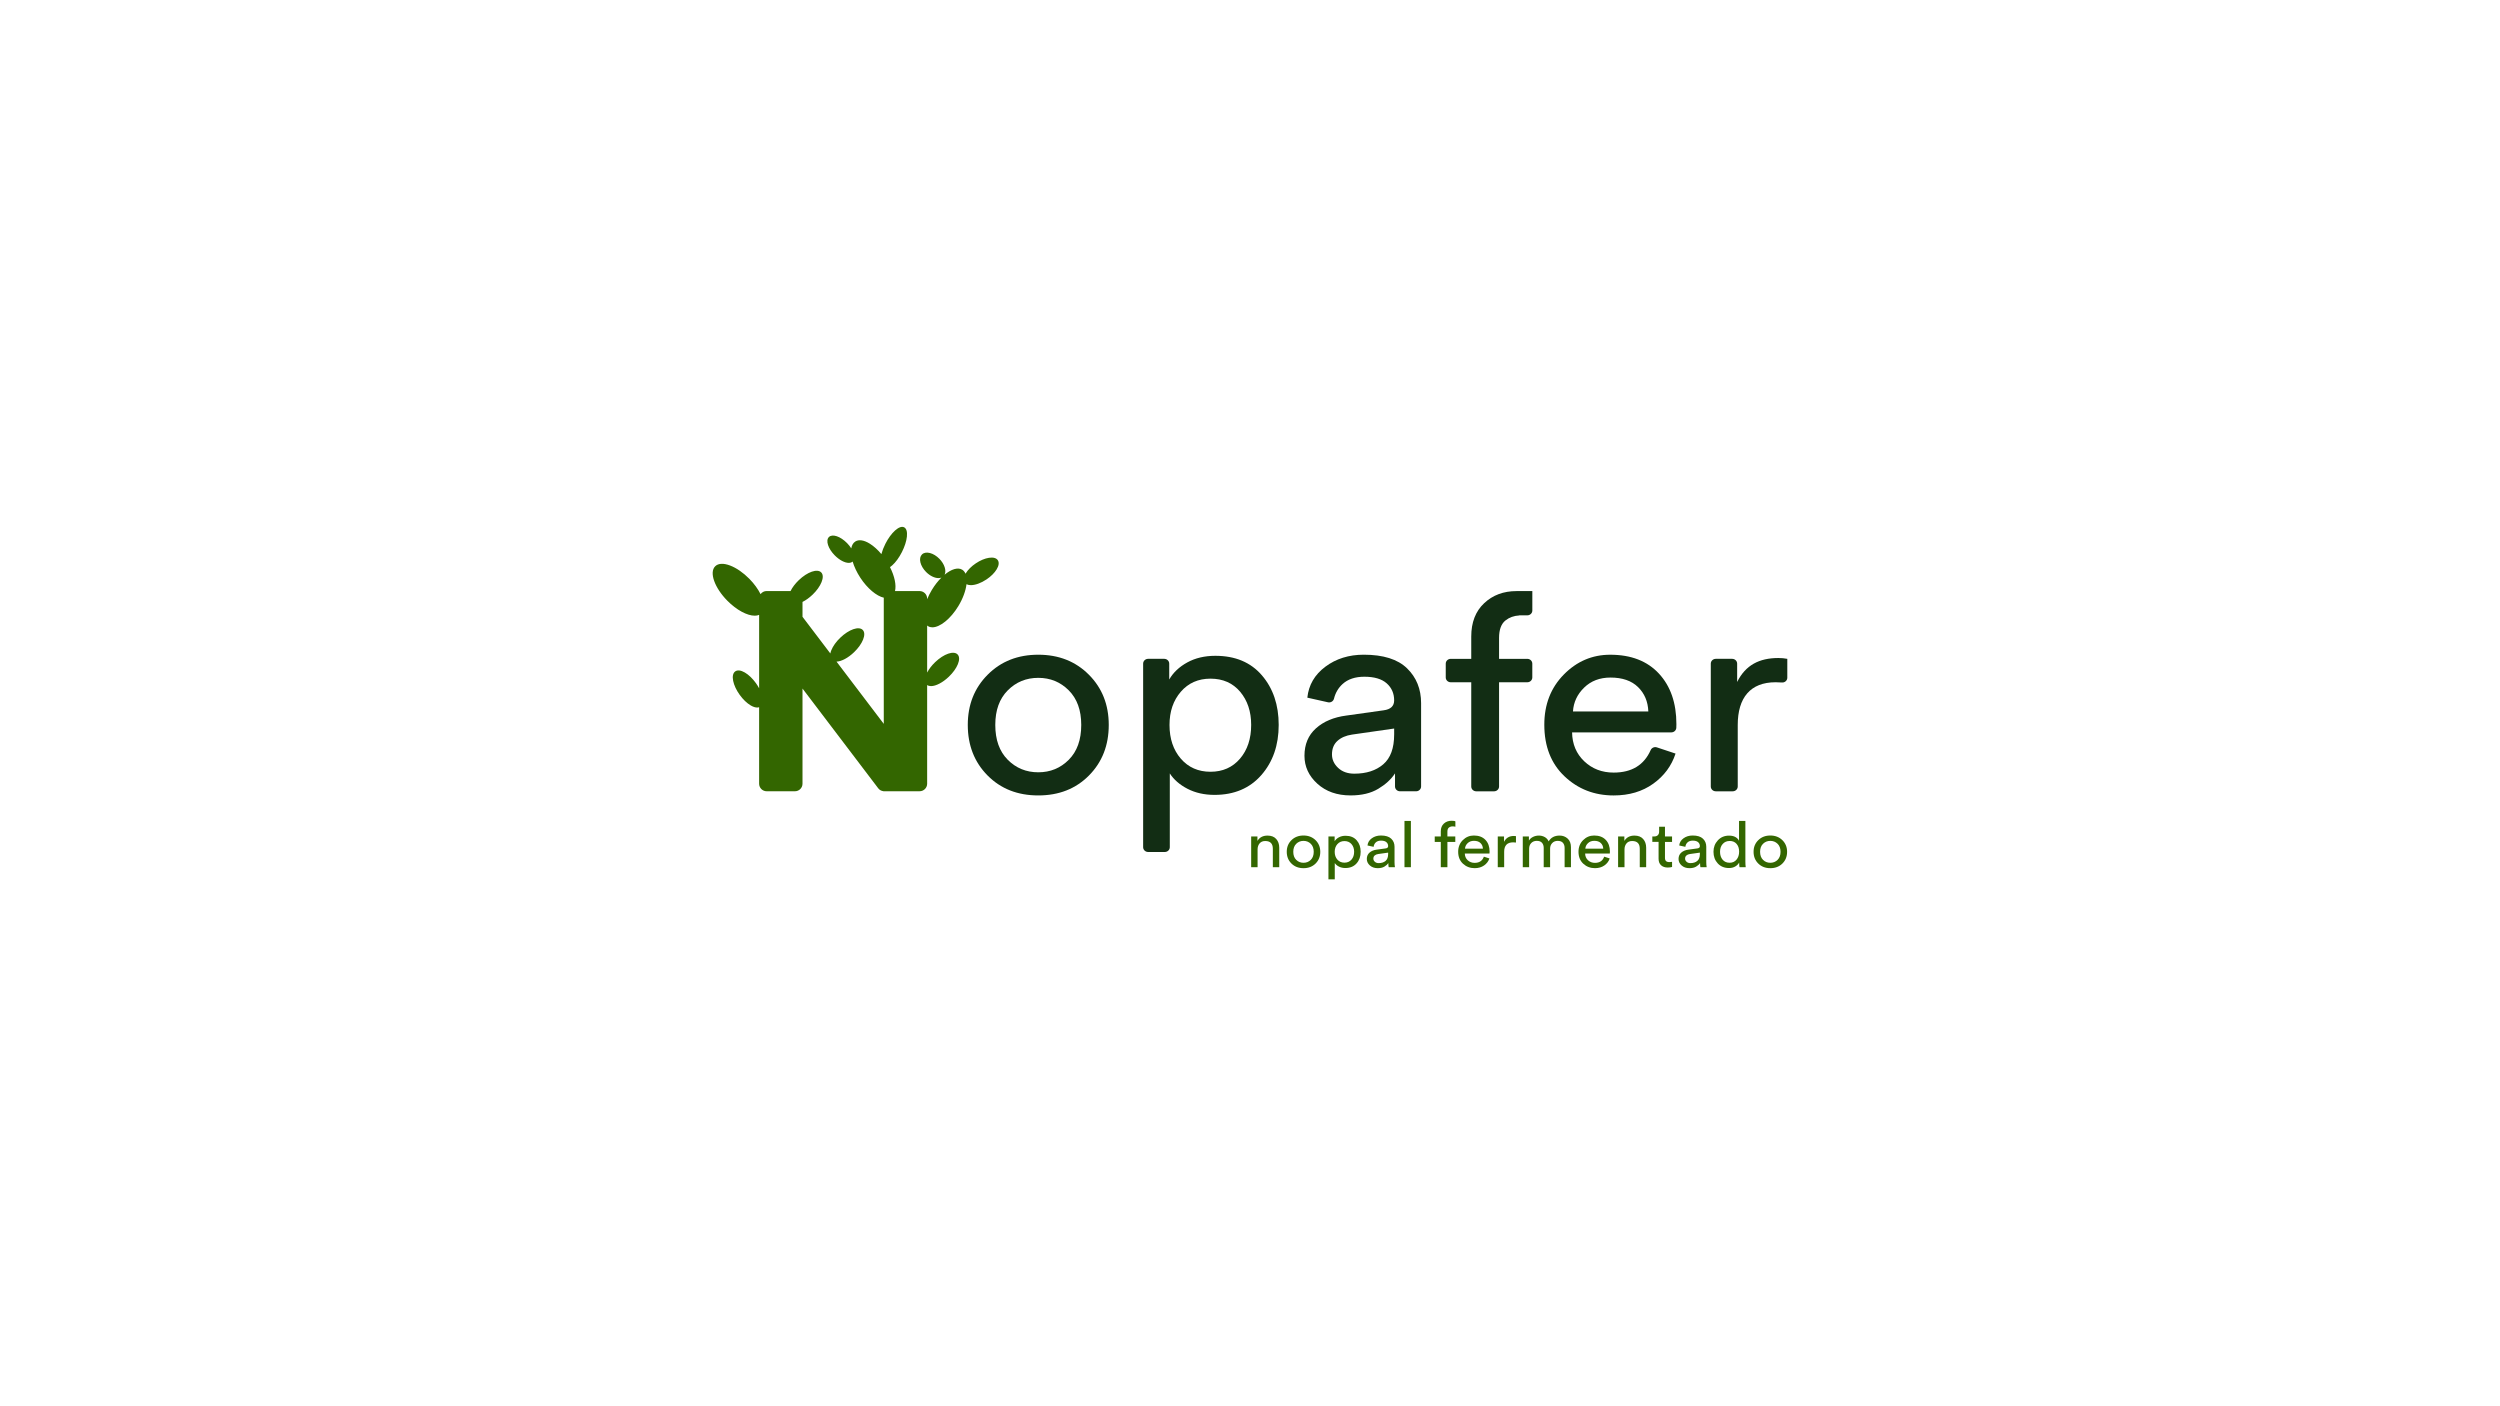<?xml version="1.0" encoding="utf-8"?>
<!-- Generator: Adobe Illustrator 24.0.2, SVG Export Plug-In . SVG Version: 6.00 Build 0)  -->
<svg version="1.1" id="Capa_1" xmlns="http://www.w3.org/2000/svg" xmlns:xlink="http://www.w3.org/1999/xlink" x="0px" y="0px"
	 viewBox="0 0 1920 1080" style="enable-background:new 0 0 1920 1080;" xml:space="preserve">
<style type="text/css">
	.st0{fill:#122D14;}
	.st1{fill:#336600;}
</style>
<g>
	<path class="st0" d="M758.55,518.15c10.2-10.22,23.14-15.33,38.84-15.33c15.7,0,28.64,5.11,38.84,15.33
		c10.2,10.22,15.29,23.09,15.29,38.6c0,15.65-5.06,28.59-15.18,38.81c-10.12,10.22-23.11,15.33-38.95,15.33
		c-15.85,0-28.83-5.11-38.95-15.33c-10.12-10.22-15.19-23.16-15.19-38.81C743.25,541.24,748.35,528.37,758.55,518.15z M773.95,583.5
		c6.38,6.42,14.2,9.62,23.44,9.62c9.24,0,17.05-3.2,23.44-9.62c6.38-6.41,9.57-15.33,9.57-26.75c0-11.28-3.19-20.13-9.57-26.54
		c-6.38-6.41-14.2-9.62-23.44-9.62c-9.24,0-17.06,3.21-23.44,9.62c-6.38,6.42-9.57,15.26-9.57,26.54
		C764.38,568.17,767.57,577.09,773.95,583.5z"/>
	<path class="st0" d="M894.56,654.33h-12.79c-2.12,0-3.84-1.65-3.84-3.69V509.67c0-2.04,1.72-3.69,3.84-3.69h12.36
		c2.12,0,3.84,1.65,3.84,3.69v12.18c3.08-5.36,7.7-9.73,13.87-13.11c6.16-3.38,13.35-5.08,21.57-5.08
		c15.26,0,27.18,5.01,35.76,15.02c8.58,10.01,12.87,22.7,12.87,38.07c0,15.51-4.44,28.34-13.31,38.49
		c-8.88,10.15-20.87,15.23-35.98,15.23c-7.78,0-14.67-1.55-20.69-4.65c-6.02-3.1-10.56-7.05-13.65-11.84v56.68
		C898.4,652.68,896.68,654.33,894.56,654.33z M960.9,556.75c0-10.29-2.83-18.79-8.47-25.49c-5.65-6.69-13.24-10.05-22.78-10.05
		c-9.39,0-16.98,3.35-22.78,10.05c-5.8,6.7-8.69,15.19-8.69,25.49c0,10.57,2.9,19.21,8.69,25.91c5.79,6.7,13.39,10.05,22.78,10.05
		c9.39,0,16.94-3.35,22.67-10.05C958.04,575.96,960.9,567.32,960.9,556.75z"/>
	<path class="st0" d="M1272.51,573.99l14.31,4.76c-3.08,9.45-8.8,17.17-17.17,23.16c-8.36,5.99-18.49,8.99-30.37,8.99
		c-14.82,0-27.4-4.9-37.74-14.7c-10.34-9.8-15.51-23.02-15.51-39.65c0-15.51,4.98-28.34,14.96-38.49
		c9.98-10.15,21.86-15.23,35.65-15.23c15.99,0,28.46,4.83,37.41,14.49c8.95,9.66,13.42,22.6,13.42,38.81c0,1.02-0.02,1.97-0.07,2.85
		c-0.11,1.96-1.79,3.49-3.84,3.49h-76.2c0.14,9.02,3.26,16.43,9.35,22.21c6.09,5.78,13.61,8.67,22.56,8.67
		c13.87,0,23.36-5.76,28.45-17.3C1268.53,574.26,1270.61,573.35,1272.51,573.99z M1208.04,546.38h57.88
		c-0.3-7.61-2.94-13.85-7.92-18.72c-4.99-4.86-12.03-7.3-21.13-7.3c-8.22,0-14.96,2.57-20.25,7.72
		C1211.34,533.24,1208.48,539.33,1208.04,546.38z"/>
	<path class="st0" d="M1372.65,505.99v14.51c0,2.14-1.9,3.83-4.12,3.66c-1.66-0.13-3.29-0.19-4.9-0.19
		c-19.36,0-29.05,11.92-29.05,32.78v47.28c0,2.04-1.72,3.69-3.84,3.69h-13.02c-2.12,0-3.84-1.65-3.84-3.69v-94.36
		c0-2.04,1.72-3.69,3.84-3.69h12.57c2.12,0,3.84,1.65,3.84,3.69v14.08c6.45-12.97,17.02-18.4,31.69-18.4
		C1368.17,505.35,1370.45,505.57,1372.65,505.99z"/>
	<path class="st0" d="M1080.62,513.28c-7.19-6.98-18.27-10.47-33.23-10.47c-11.44,0-21.28,3.07-29.49,9.2
		c-8.22,6.13-12.84,14.06-13.87,23.79l15.88,3.56c2.07,0.46,4.1-0.8,4.59-2.78c1.13-4.53,3.33-8.28,6.6-11.25
		c4.1-3.73,9.68-5.6,16.72-5.6c7.63,0,13.35,1.69,17.17,5.08c3.81,3.38,5.72,7.76,5.72,13.11c0,4.37-2.72,6.91-8.14,7.61
		l-28.61,4.02c-9.68,1.27-17.46,4.55-23.33,9.83c-5.87,5.29-8.8,12.3-8.8,21.04c0,8.32,3.3,15.48,9.9,21.47
		c6.6,5.99,15.11,8.99,25.53,8.99c8.51,0,15.59-1.69,21.24-5.08c5.65-3.38,9.94-7.33,12.87-11.84v10.06c0,2.04,1.72,3.69,3.84,3.69
		h12.35c2.12,0,3.84-1.65,3.84-3.69v-63.99C1091.4,529.18,1087.8,520.26,1080.62,513.28z M1070.71,564.15
		c0,10.44-2.79,18.05-8.36,22.84c-5.58,4.8-12.98,7.19-22.23,7.19c-5.14,0-9.28-1.48-12.43-4.44c-3.16-2.96-4.73-6.41-4.73-10.36
		c0-4.37,1.39-7.83,4.18-10.36c2.79-2.54,6.53-4.16,11.23-4.86l32.35-4.65V564.15z"/>
	<path class="st0" d="M1164.69,453.96c-9.98,0-18.27,3.1-24.87,9.31c-6.6,6.21-9.9,14.73-9.9,25.59v17.13h-15.75
		c-2.12,0-3.84,1.65-3.84,3.69v10.61c0,2.04,1.72,3.69,3.84,3.69h15.75v80.06c0,2.04,1.72,3.69,3.84,3.69h13.68
		c2.12,0,3.84-1.65,3.84-3.69v-80.06h21.69c2.12,0,3.84-1.65,3.84-3.69v-10.61c0-2.04-1.72-3.69-3.84-3.69h-21.69v-16.07
		c0-6.34,1.65-10.82,4.95-13.43c2.99-2.36,6.52-3.6,10.53-3.82v-0.09h6.23c2.12,0,3.84-1.65,3.84-3.69v-14.93H1164.69z"/>
</g>
<g>
	<path class="st1" d="M965.82,652.37v13.64h-4.92v-23.6h4.81v3.39c1.67-2.72,4.26-4.07,7.75-4.07c2.9,0,5.12,0.87,6.67,2.6
		c1.55,1.73,2.33,3.97,2.33,6.72v14.97h-4.92v-14.18c0-3.96-1.95-5.94-5.86-5.94c-1.85,0-3.29,0.61-4.32,1.84
		C966.33,648.96,965.82,650.5,965.82,652.37z"/>
	<path class="st1" d="M991.85,645.23c2.42-2.37,5.5-3.56,9.24-3.56c3.73,0,6.81,1.19,9.24,3.56c2.42,2.37,3.64,5.36,3.64,8.96
		c0,3.63-1.2,6.63-3.61,9.01c-2.41,2.37-5.49,3.56-9.26,3.56s-6.86-1.19-9.26-3.56c-2.41-2.37-3.61-5.37-3.61-9.01
		C988.22,650.59,989.43,647.6,991.85,645.23z M995.52,660.39c1.52,1.49,3.37,2.23,5.57,2.23c2.2,0,4.06-0.74,5.57-2.23
		c1.52-1.49,2.28-3.56,2.28-6.21c0-2.62-0.76-4.67-2.28-6.16c-1.52-1.49-3.38-2.23-5.57-2.23c-2.2,0-4.06,0.74-5.57,2.23
		c-1.52,1.49-2.28,3.54-2.28,6.16C993.24,656.84,994,658.91,995.52,660.39z"/>
	<path class="st1" d="M1025.11,675.34h-4.87v-32.93h4.76v3.68c0.73-1.24,1.83-2.26,3.3-3.04c1.47-0.78,3.17-1.18,5.13-1.18
		c3.63,0,6.46,1.16,8.5,3.48c2.04,2.32,3.06,5.27,3.06,8.83c0,3.6-1.06,6.58-3.17,8.93c-2.11,2.36-4.96,3.53-8.56,3.53
		c-1.85,0-3.49-0.36-4.92-1.08c-1.43-0.72-2.51-1.64-3.24-2.75V675.34z M1039.97,654.19c0-2.39-0.67-4.36-2.01-5.91
		c-1.34-1.55-3.15-2.33-5.42-2.33c-2.23,0-4.04,0.78-5.42,2.33c-1.38,1.55-2.07,3.53-2.07,5.91c0,2.45,0.69,4.46,2.07,6.01
		c1.38,1.55,3.18,2.33,5.42,2.33c2.23,0,4.03-0.78,5.39-2.33C1039.29,658.64,1039.97,656.64,1039.97,654.19z"/>
	<path class="st1" d="M1049.71,659.68c0-2.03,0.7-3.66,2.09-4.88c1.39-1.23,3.24-1.99,5.55-2.28l6.8-0.93
		c1.29-0.16,1.94-0.75,1.94-1.77c0-1.24-0.45-2.26-1.36-3.04c-0.91-0.78-2.27-1.18-4.08-1.18c-1.68,0-3,0.43-3.98,1.3
		c-0.98,0.87-1.55,2.02-1.73,3.46l-4.71-1.03c0.24-2.26,1.34-4.1,3.3-5.52c1.95-1.42,4.29-2.14,7.01-2.14c3.56,0,6.19,0.81,7.9,2.43
		c1.71,1.62,2.56,3.69,2.56,6.21v11.83c0,1.41,0.11,2.7,0.31,3.88h-4.81c-0.18-0.98-0.26-2.04-0.26-3.19
		c-0.7,1.05-1.72,1.96-3.06,2.75c-1.34,0.79-3.03,1.18-5.05,1.18c-2.48,0-4.5-0.7-6.07-2.09
		C1050.49,663.27,1049.71,661.61,1049.71,659.68z M1058.81,662.87c2.2,0,3.96-0.56,5.29-1.67c1.33-1.11,1.99-2.88,1.99-5.3v-1.08
		l-7.69,1.08c-1.12,0.16-2.01,0.54-2.67,1.13c-0.66,0.59-0.99,1.39-0.99,2.4c0,0.92,0.37,1.72,1.13,2.4
		C1056.61,662.53,1057.59,662.87,1058.81,662.87z"/>
	<path class="st1" d="M1083.56,666.01h-4.92v-35.53h4.92V666.01z"/>
	<path class="st1" d="M1117.68,646.58h-6.07v19.43h-5.08v-19.43h-4.66v-4.17h4.66v-3.97c0-2.52,0.79-4.5,2.36-5.94
		c1.57-1.44,3.54-2.16,5.91-2.16c1.5,0,2.48,0.16,2.93,0.49v4.12c-0.52-0.2-1.24-0.29-2.15-0.29c-1.08,0-2.02,0.3-2.8,0.91
		c-0.78,0.61-1.18,1.64-1.18,3.12v3.73h6.07V646.58z"/>
	<path class="st1" d="M1139.61,657.92l4.24,1.37c-0.73,2.19-2.09,3.98-4.08,5.37c-1.99,1.39-4.4,2.09-7.22,2.09
		c-3.52,0-6.52-1.14-8.98-3.41s-3.69-5.34-3.69-9.2c0-3.6,1.19-6.58,3.56-8.93c2.37-2.36,5.2-3.53,8.48-3.53
		c3.8,0,6.77,1.12,8.9,3.36c2.13,2.24,3.19,5.24,3.19,9.01c0,0.59-0.04,1.08-0.1,1.47h-18.94c0.03,2.09,0.78,3.81,2.22,5.15
		c1.45,1.34,3.23,2.01,5.36,2.01C1136.14,662.67,1138.49,661.09,1139.61,657.92z M1125.11,651.78h13.76
		c-0.07-1.77-0.7-3.21-1.88-4.34c-1.19-1.13-2.86-1.69-5.02-1.69c-1.95,0-3.56,0.6-4.81,1.79S1125.22,650.15,1125.11,651.78z"/>
	<path class="st1" d="M1164.26,642.16v4.91c-0.73-0.1-1.45-0.15-2.15-0.15c-4.61,0-6.91,2.42-6.91,7.26v11.83h-4.92v-23.6h4.81v4.12
		c1.53-3.01,4.05-4.51,7.54-4.51C1163.19,642.02,1163.73,642.06,1164.26,642.16z"/>
	<path class="st1" d="M1174.36,666.01h-4.87v-23.6h4.71v3.14c0.77-1.24,1.85-2.19,3.24-2.85c1.39-0.65,2.86-0.98,4.4-0.98
		c1.64,0,3.14,0.38,4.5,1.13c1.36,0.75,2.37,1.86,3.03,3.34c1.74-2.98,4.55-4.47,8.43-4.47c2.41,0,4.46,0.77,6.15,2.31
		c1.69,1.54,2.54,3.76,2.54,6.67v15.31h-4.87v-14.82c0-1.64-0.45-2.94-1.33-3.93s-2.22-1.47-4-1.47c-1.71,0-3.11,0.56-4.19,1.69
		c-1.08,1.13-1.62,2.54-1.62,4.24v14.28h-4.92v-14.82c0-1.64-0.45-2.94-1.33-3.93c-0.89-0.98-2.22-1.47-4-1.47
		c-1.74,0-3.16,0.56-4.24,1.67c-1.08,1.11-1.62,2.55-1.62,4.32V666.01z"/>
	<path class="st1" d="M1232.02,657.92l4.24,1.37c-0.73,2.19-2.09,3.98-4.08,5.37c-1.99,1.39-4.4,2.09-7.22,2.09
		c-3.52,0-6.52-1.14-8.98-3.41s-3.69-5.34-3.69-9.2c0-3.6,1.19-6.58,3.56-8.93c2.37-2.36,5.2-3.53,8.48-3.53
		c3.8,0,6.77,1.12,8.9,3.36c2.13,2.24,3.19,5.24,3.19,9.01c0,0.59-0.04,1.08-0.1,1.47h-18.94c0.03,2.09,0.78,3.81,2.22,5.15
		c1.45,1.34,3.23,2.01,5.36,2.01C1228.55,662.67,1230.91,661.09,1232.02,657.92z M1217.53,651.78h13.76
		c-0.07-1.77-0.7-3.21-1.88-4.34c-1.19-1.13-2.86-1.69-5.02-1.69c-1.95,0-3.56,0.6-4.81,1.79S1217.63,650.15,1217.53,651.78z"/>
	<path class="st1" d="M1247.62,652.37v13.64h-4.92v-23.6h4.81v3.39c1.67-2.72,4.26-4.07,7.75-4.07c2.89,0,5.12,0.87,6.67,2.6
		c1.55,1.73,2.33,3.97,2.33,6.72v14.97h-4.92v-14.18c0-3.96-1.95-5.94-5.86-5.94c-1.85,0-3.29,0.61-4.32,1.84
		C1248.13,648.96,1247.62,650.5,1247.62,652.37z"/>
	<path class="st1" d="M1278.7,634.95v7.46h5.44v4.17h-5.44v12.27c0,1.11,0.27,1.93,0.81,2.45c0.54,0.52,1.44,0.79,2.7,0.79
		c0.73,0,1.38-0.07,1.94-0.2v3.93c-0.84,0.29-1.95,0.44-3.35,0.44c-2.16,0-3.87-0.59-5.13-1.77c-1.26-1.18-1.88-2.83-1.88-4.96
		v-12.96h-4.81v-4.17h1.36c1.29,0,2.26-0.33,2.9-1.01c0.65-0.67,0.97-1.55,0.97-2.63v-3.83H1278.7z"/>
	<path class="st1" d="M1289.12,659.68c0-2.03,0.7-3.66,2.09-4.88c1.39-1.23,3.24-1.99,5.55-2.28l6.8-0.93
		c1.29-0.16,1.94-0.75,1.94-1.77c0-1.24-0.45-2.26-1.36-3.04c-0.91-0.78-2.27-1.18-4.08-1.18c-1.68,0-3,0.43-3.98,1.3
		c-0.98,0.87-1.55,2.02-1.73,3.46l-4.71-1.03c0.24-2.26,1.34-4.1,3.3-5.52c1.95-1.42,4.29-2.14,7.01-2.14c3.56,0,6.19,0.81,7.9,2.43
		c1.71,1.62,2.56,3.69,2.56,6.21v11.83c0,1.41,0.11,2.7,0.31,3.88h-4.81c-0.18-0.98-0.26-2.04-0.26-3.19
		c-0.7,1.05-1.72,1.96-3.06,2.75c-1.34,0.79-3.03,1.18-5.05,1.18c-2.48,0-4.5-0.7-6.07-2.09
		C1289.9,663.27,1289.12,661.61,1289.12,659.68z M1298.22,662.87c2.2,0,3.96-0.56,5.29-1.67c1.33-1.11,1.99-2.88,1.99-5.3v-1.08
		l-7.69,1.08c-1.12,0.16-2.01,0.54-2.67,1.13c-0.66,0.59-0.99,1.39-0.99,2.4c0,0.92,0.37,1.72,1.13,2.4
		C1296.02,662.53,1297,662.87,1298.22,662.87z"/>
	<path class="st1" d="M1335.69,662.82v-0.39c-0.66,1.21-1.67,2.22-3.01,3.02c-1.34,0.8-2.94,1.2-4.79,1.2
		c-3.59,0-6.48-1.19-8.66-3.56c-2.18-2.37-3.27-5.36-3.27-8.96c0-3.43,1.12-6.35,3.35-8.76c2.23-2.4,5.09-3.61,8.58-3.61
		c2.06,0,3.73,0.38,5.02,1.15c1.29,0.77,2.18,1.71,2.67,2.82v-15.26h4.87v31.16c0,1.6,0.09,3.06,0.26,4.37h-4.76
		C1335.78,665.1,1335.69,664.03,1335.69,662.82z M1320.99,654.14c0,2.49,0.65,4.52,1.96,6.09c1.31,1.57,3.11,2.36,5.42,2.36
		c2.2,0,3.96-0.8,5.29-2.4c1.33-1.6,1.99-3.65,1.99-6.13c0-2.45-0.65-4.43-1.94-5.94s-3.05-2.26-5.28-2.26
		c-2.23,0-4.03,0.77-5.39,2.31C1321.67,649.69,1320.99,651.68,1320.99,654.14z"/>
	<path class="st1" d="M1350.37,645.23c2.42-2.37,5.5-3.56,9.24-3.56c3.73,0,6.81,1.19,9.24,3.56c2.42,2.37,3.64,5.36,3.64,8.96
		c0,3.63-1.2,6.63-3.61,9.01c-2.41,2.37-5.49,3.56-9.26,3.56s-6.86-1.19-9.26-3.56c-2.41-2.37-3.61-5.37-3.61-9.01
		C1346.73,650.59,1347.94,647.6,1350.37,645.23z M1354.03,660.39c1.52,1.49,3.38,2.23,5.57,2.23s4.06-0.74,5.57-2.23
		c1.52-1.49,2.28-3.56,2.28-6.21c0-2.62-0.76-4.67-2.28-6.16c-1.52-1.49-3.38-2.23-5.57-2.23s-4.06,0.74-5.57,2.23
		c-1.52,1.49-2.28,3.54-2.28,6.16C1351.76,656.84,1352.52,658.91,1354.03,660.39z"/>
</g>
<g>
	<path class="st1" d="M766.32,430.24c-1.13-1.69-3.54-2.35-6.78-1.85c-3.15,0.48-6.74,1.99-10.1,4.25
		c-3.37,2.26-6.13,5.01-7.77,7.74c-0.05,0.09-0.09,0.17-0.14,0.26c-0.58-1.35-1.43-2.42-2.57-3.11c-3.36-2.03-8.43-0.37-13.51,3.84
		c1.53-3.08-0.04-8.18-4-12.21c-2.18-2.22-4.75-3.8-7.25-4.44c-2.56-0.67-4.73-0.28-6.12,1.1c-1.39,1.37-1.82,3.54-1.2,6.1
		c0.61,2.5,2.14,5.11,4.32,7.32c3,3.05,6.63,4.74,9.57,4.74c0.81,0,1.57-0.13,2.25-0.4c-2.6,2.58-5.13,5.79-7.36,9.47l0,0
		c-1.44,2.39-2.65,4.81-3.61,7.17v-0.5c0-3.19-2.6-5.78-5.79-5.78h-18.9c1.11-4.52-0.27-11.34-3.85-18.38
		c0.56-0.38,1.13-0.82,1.72-1.35c2.66-2.38,5.3-6,7.42-10.18c2.13-4.18,3.5-8.44,3.86-11.99c0.37-3.66-0.39-6.17-2.13-7.06
		c-1.74-0.89-4.21-0.02-6.96,2.43c-2.66,2.38-5.3,6-7.42,10.18c-1.37,2.69-2.42,5.42-3.1,7.96c-2.79-3.34-5.83-6.09-8.86-7.98
		c-4.53-2.83-8.52-3.42-11.23-1.65c-1.6,1.05-2.63,2.84-3.04,5.23c-0.87-1.37-1.96-2.74-3.22-4.03c-5.16-5.24-11.29-7.29-13.95-4.67
		c-1.31,1.29-1.54,3.48-0.66,6.16c0.85,2.61,2.66,5.4,5.09,7.87c3.64,3.7,7.76,5.81,10.81,5.81c1.19,0,2.21-0.34,2.98-1.01
		c1.2,4.02,3.2,8.28,5.87,12.37c5.47,8.38,12.51,14.13,18.08,15.4c-0.02,0.22-0.04,0.43-0.04,0.66v96.23l-36.29-47.81
		c3.68-0.11,8.81-2.74,13.51-7.26c3.17-3.04,5.61-6.46,6.88-9.63c1.31-3.26,1.23-5.89-0.23-7.41c-2.98-3.1-10.58-0.48-17.29,5.96
		c-3.17,3.04-5.61,6.46-6.88,9.63c-0.35,0.86-0.59,1.67-0.74,2.44l-21.37-28.15v-11.43c2.51-1.24,5.2-3.14,7.75-5.59
		c3.17-3.04,5.61-6.46,6.88-9.63c1.31-3.26,1.23-5.89-0.23-7.41c-2.98-3.1-10.58-0.48-17.29,5.96l0,0
		c-2.73,2.62-4.92,5.53-6.29,8.31h-18.36c-1.92,0-3.62,0.94-4.67,2.39c-1.92-3.84-4.83-7.92-8.56-11.72
		c-4.72-4.79-10.02-8.45-14.93-10.3c-5-1.88-9.03-1.67-11.33,0.6c-2.31,2.26-2.59,6.28-0.79,11.32c1.76,4.94,5.33,10.31,10.05,15.1
		c7.14,7.26,15.34,11.55,21.08,11.55c1.26,0,2.4-0.21,3.38-0.64v56.39c-0.7-1.3-1.51-2.62-2.45-3.93c-2.56-3.57-5.59-6.48-8.55-8.2
		c-3.04-1.76-5.66-2.06-7.37-0.83c-1.71,1.23-2.27,3.8-1.58,7.24c0.67,3.35,2.45,7.16,5,10.72c2.56,3.57,5.59,6.48,8.54,8.2
		c1.81,1.05,3.46,1.58,4.87,1.58c0.55,0,1.06-0.09,1.53-0.25v58.76c0,3.19,2.6,5.79,5.79,5.79h21.74c3.19,0,5.79-2.6,5.79-5.79
		v-73.09l58.14,76.58c1,1.32,2.46,2.08,3.98,2.25v0.04h27.82c3.19,0,5.79-2.6,5.79-5.79V526.1c0.79,0.56,1.81,0.83,2.98,0.83
		c3.7,0,8.95-2.66,13.75-7.27c3.17-3.04,5.61-6.46,6.89-9.63c1.31-3.26,1.23-5.89-0.23-7.41c-2.98-3.1-10.58-0.48-17.29,5.96
		c-2.61,2.51-4.72,5.27-6.1,7.94v-36.13c0.23,0.19,0.47,0.37,0.72,0.53c0.97,0.58,2.07,0.86,3.28,0.86
		c5.84,0,14.04-6.48,20.02-16.39c3.51-5.82,5.62-11.77,6.21-16.73c0.9,0.49,2.04,0.73,3.35,0.73c3.33,0,7.74-1.53,12.06-4.43
		c3.37-2.26,6.13-5.01,7.77-7.74C767.15,434.41,767.45,431.93,766.32,430.24z"/>
</g>
</svg>
